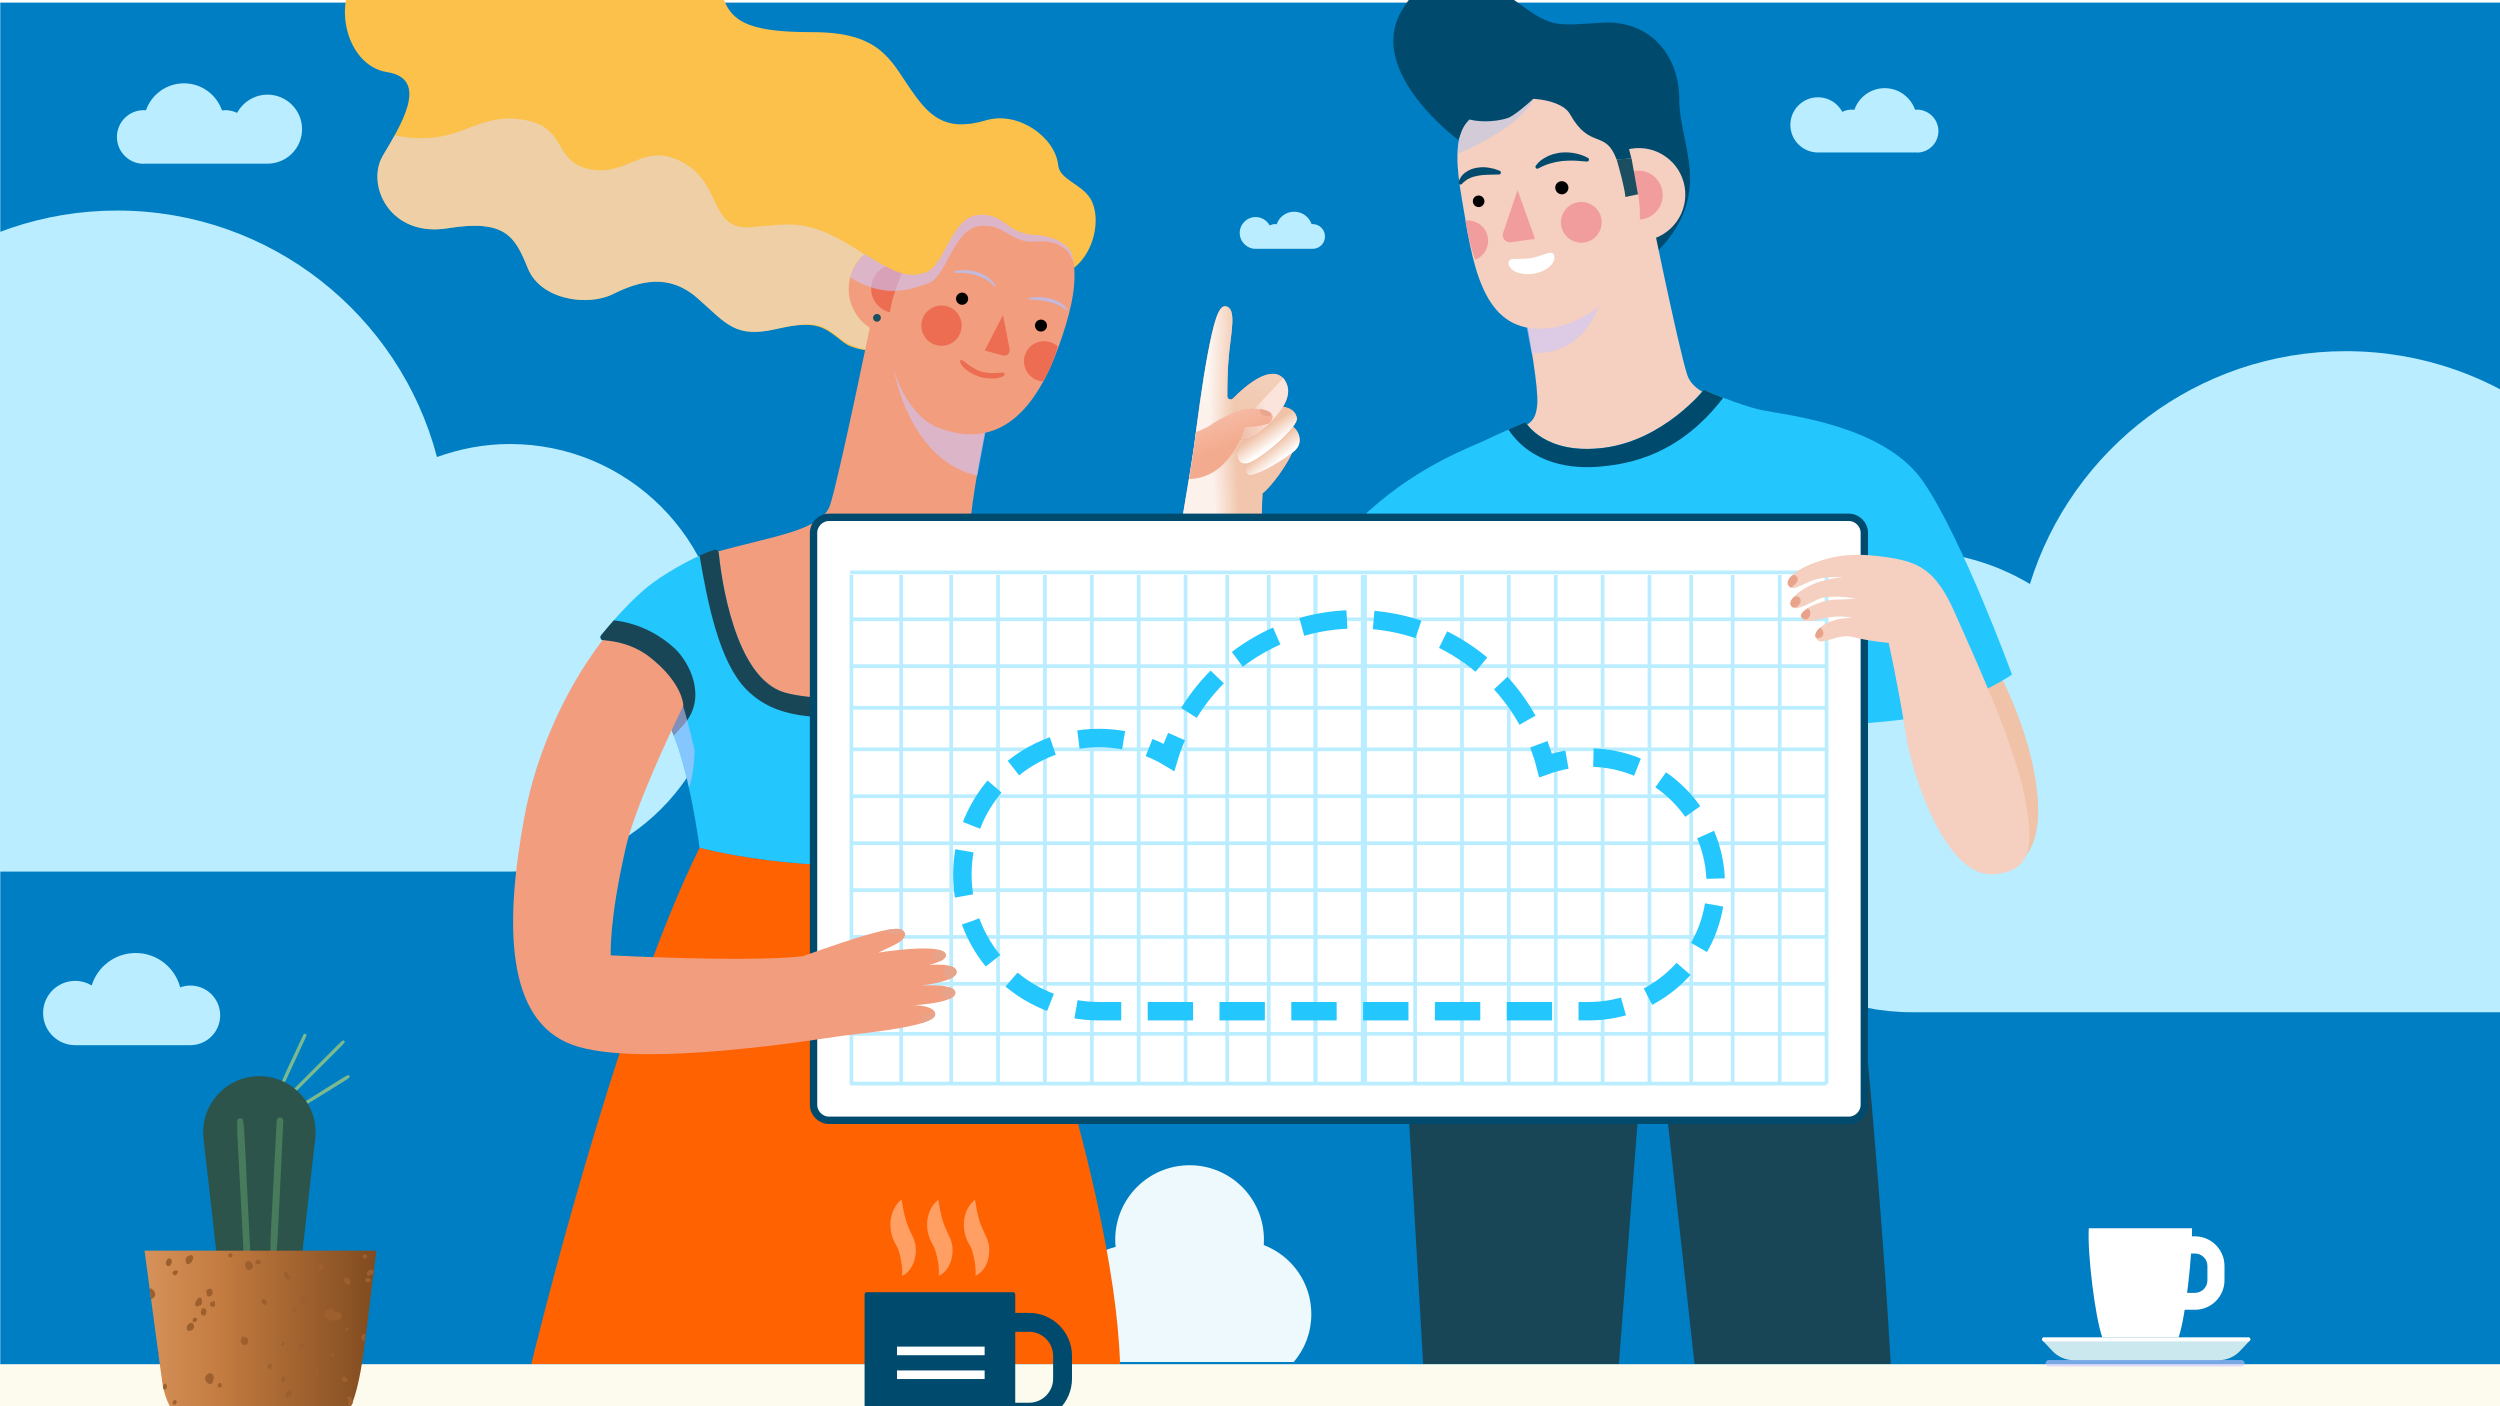 <?xml version="1.0" encoding="utf-8"?>
<!-- Generator: Adobe Illustrator 24.3.0, SVG Export Plug-In . SVG Version: 6.00 Build 0)  -->
<svg version="1.1" id="Layer_1" xmlns="http://www.w3.org/2000/svg" xmlns:xlink="http://www.w3.org/1999/xlink" x="0px" y="0px"
	 viewBox="0 0 1920 1080" style="enable-background:new 0 0 1920 1080;" xml:space="preserve">
<style type="text/css">
	.st0{fill:#007EC3;}
	.st1{fill:#B9EDFF;}
	.st2{fill:#EDF9FD;}
	.st3{fill:#184657;}
	.st4{fill:#F0C3A8;}
	.st5{fill:#004A6E;}
	.st6{fill:#F5CFBF;}
	.st7{opacity:0.58;fill:#CBC7FF;}
	.st8{fill:#23C6FD;}
	.st9{fill:#FCC14A;}
	.st10{opacity:0.51;fill:#E1DEFF;}
	.st11{fill:#F29D7E;}
	.st12{fill:#ED6D53;}
	.st13{fill:#1B4E61;}
	.st14{fill:#FF6200;}
	.st15{fill:#FAF8DC;}
	.st16{filter:url(#Adobe_OpacityMaskFilter);}
	.st17{fill:url(#SVGID_2_);}
	.st18{mask:url(#SVGID_1_);fill:url(#SVGID_3_);}
	.st19{filter:url(#Adobe_OpacityMaskFilter_1_);}
	.st20{filter:url(#Adobe_OpacityMaskFilter_2_);}
	.st21{mask:url(#SVGID_4_);fill:url(#SVGID_5_);}
	.st22{opacity:0.29;fill:url(#SVGID_6_);}
	.st23{fill:#E8A68E;}
	.st24{fill:url(#SVGID_7_);}
	.st25{fill:url(#SVGID_8_);}
	.st26{opacity:0.72;fill:url(#SVGID_9_);}
	.st27{filter:url(#Adobe_OpacityMaskFilter_3_);}
	.st28{filter:url(#Adobe_OpacityMaskFilter_4_);}
	.st29{mask:url(#SVGID_10_);fill:url(#SVGID_11_);}
	.st30{opacity:0.29;fill:url(#SVGID_12_);}
	.st31{fill:#C3B9DD;}
	.st32{fill:#4D8499;}
	.st33{fill:#FCFBED;}
	.st34{opacity:0.39;}
	.st35{fill:#FFFFFF;}
	.st36{fill:#CBE8EE;}
	.st37{fill:#F29D9D;}
	.st38{opacity:0.58;fill:#BBC8EB;}
	.st39{fill:#7ABA8E;}
	.st40{fill:#B3B3B3;}
	.st41{fill:#2C544A;}
	.st42{opacity:0.49;fill:#65A36C;}
	.st43{fill:url(#SVGID_13_);}
	.st44{fill:#9C5F2D;}
	.st45{fill:#FFFFFF;stroke:#004A6E;stroke-width:5.669;stroke-miterlimit:10;}
	.st46{fill:none;stroke:#B9EDFF;stroke-width:2.835;stroke-miterlimit:10;}
	.st47{fill:#E8A48B;}
	.st48{fill:none;stroke:#23C6FD;stroke-width:14.173;stroke-miterlimit:10;}
	.st49{fill:none;stroke:#23C6FD;stroke-width:14.173;stroke-miterlimit:10;stroke-dasharray:35.207,20.538;}
	.st50{fill:none;stroke:#23C6FD;stroke-width:14.173;stroke-miterlimit:10;stroke-dasharray:34.829,20.317;}
</style>
<rect id="Rectangle_1180_10_" x="0.2" y="2" class="st0" width="1920" height="1080"/>
<path class="st1" d="M2103.2,777.4c90.7,0,164.2-73.5,164.2-164.2S2193.9,449,2103.2,449c-19.7,0-38.5,3.7-56,10
	c-28.5-109-127.7-189.3-245.6-189.3c-114.1,0-210.6,75.2-242.6,178.8c-26.5-15.8-57.4-25.1-90.5-25.1c-97.8,0-177,79.2-177,177
	s79.2,177,177,177H2103.2z"/>
<path class="st1" d="M391.6,669.4c90.7,0,164.2-73.5,164.2-164.2S482.3,341,391.6,341c-19.7,0-38.5,3.7-56,10
	C307,242.1,207.9,161.7,90,161.7c-114.1,0-210.6,75.2-242.6,178.8c-26.5-15.8-57.4-25.1-90.5-25.1c-97.8,0-177,79.2-177,177
	s79.2,177,177,177H391.6z"/>
<g>
	<path class="st2" d="M815.8,1010.1c0,13.8,5.2,26.3,13.7,35.9h164.1c8.5-9.9,13.5-22.7,13.5-36.8c0-24.2-15.1-44.8-36.5-53
		c0.1-1.4,0.1-2.8,0.1-4.2c0-31.6-25.6-57.1-57.1-57.1c-31.6,0-57.1,25.6-57.1,57.1c0,1.9,0.1,3.7,0.3,5.6
		C833.2,963.5,815.8,984.7,815.8,1010.1z"/>
	<path class="st3" d="M1419.3,655.8c0,0,23.6,225.4,32.8,391.9h-150.7l-32.8-297.5l-2.6,3.9l-22.7,293.6H1093l-17-292.3
		L1419.3,655.8z"/>
	<g>
		<path class="st4" d="M1506.2,522.5l27.5-8.8c0,0,22.3,40,29.5,84.5c7.2,44.6-5.2,61.3-16.7,65.9
			C1535,668.6,1506.2,522.5,1506.2,522.5z"/>
		<path class="st5" d="M1164.3,85.9c-32.4,4-45.2,20.9-45.2,20.9s-68.1-50.6-43.8-96.4c24.3-45.8,66.1-26.3,91.7-7.4
			c25.6,18.9,28.8,16.4,63.8,14.4c35.1-2,58.9,23.6,58.9,59.3s28.3,73.3-20.2,119.8C1212.4,251.1,1164.3,85.9,1164.3,85.9z"/>
		<path class="st6" d="M1291.7,396.4c-6.5,10.1-14.2,20.4-24.5,27.4c-16.3,2.8-32.4,6.1-47.7,8.4c-15-2.8-28.2-9.6-41.6-18.8
			c-24.1-16.7-44-38.6-63.3-61.1c51.3-27.4,64-19.2,66-41.5c2.1-24.6-25.4-148.7-25.4-148.7l108.9-16.8c0,0,25,122.8,31.8,142.9
			c4.1,12.1,20.4,18.3,43.2,24C1326.3,341.6,1309.2,369.3,1291.7,396.4z"/>
		<path class="st7" d="M1188.8,270.3c-4.4,0.8-8.5,1.1-12.5,1.2c-7.9-42.5-16.2-82.2-16.2-82.2l73.6-11.7
			C1238.6,224.3,1223.5,264.6,1188.8,270.3z"/>
		<path class="st8" d="M1017.7,567.4c0,0-6.2-139,33.7-175.1c40-36,80.3-49.7,89.5-54.3c9.2-4.6,30.8-13.8,30.8-13.8
			s14.4,25.6,60.3,19.7c45.9-5.9,76.7-44.6,76.7-44.6s26.2,11.8,44.6,15.7c18.3,3.9,93.7,11.1,123.8,55
			c30.1,43.9,68.1,148.1,68.1,148.1s-22.9,15.7-64.9,30.8C1438.4,564.1,1017.7,567.4,1017.7,567.4z"/>
		<path class="st5" d="M1229.3,358.3c23.1-2.1,60.9-9.3,94.1-52.8c-8.5-3.3-14.8-6.2-14.8-6.2s-30.8,38.7-76.7,44.6
			c-45.9,5.9-60.3-19.7-60.3-19.7s-6.1,2.6-13.2,5.7C1176.4,356.5,1206.8,360.4,1229.3,358.3z"/>
	</g>
	<g>
		<path class="st9" d="M821.9,207.7c18.3-11.1,24.7-40.6,15.3-55.5c-7-11.1-23.3-14.2-24.5-25.3c-2.2-21.4-30.6-41.9-55.5-34.5
			c-32.1,9.6-44.4-4.3-58.3-24.5c-15-21.7-22.9-43.2-74.7-43.2c-51.8,0-65.5-8.5-70.8-34.1c-5.2-25.6-47.8-53.1-95.7-30.8
			C409.9-18,392.2,3,365.4-12.7c-26.9-15.7-53.1-37.4-83.2-15.1c-30.1,22.3-18.3,78,15.1,83.2c33.4,5.2,9.8,41.9-3.3,64.2
			c-13.1,22.3,5.2,62.9,49.8,55.7c44.6-7.2,51.8,6.6,61.6,30.8c9.8,24.2,45.9,29.5,65.5,19.7c19.7-9.8,42.6-16.4,64.9,3.3
			c22.3,19.7,28.8,30.8,60.3,23.6c31.5-7.2,36.5-1.7,51.5,10c15.1,11.8,50.7,5,50.7,5L821.9,207.7z"/>
		<path class="st10" d="M745.8,239.1l6.6-25.3l-88.2-18.3c-43.7-28.8-55-23.6-87.4-21c-32.3,2.6-21.8-33.2-52.4-49.8
			c-30.6-16.6-41.9,11.4-71.6,5.2c-29.7-6.1-15.7-34.1-54.2-38.4c-36.3-4.1-45.4,22.1-95.5,12.5c-3.1,5.6-6.3,10.9-9.1,15.6
			c-13.1,22.3,5.2,62.9,49.8,55.7c44.6-7.2,51.8,6.6,61.6,30.8c9.8,24.2,45.9,29.5,65.5,19.7c19.7-9.8,42.6-16.4,64.9,3.3
			c22.3,19.7,28.8,30.8,60.3,23.6c31.5-7.2,35.6-3.5,50.7,8.3c15.1,11.8,48.9,9.6,48.9,9.6L745.8,239.1z"/>
		<path class="st11" d="M745.1,409.6c-1.7-24.3,26.8-152.4,26.8-152.4l-101.7-16c0,0-26.1,126.9-32.7,146.7
			c-6.6,19.8-44.2,23.7-89.1,36.5c-6.2,1.8-12.5,4.5-19,8.2c3.7,16.1,10.6,31.5,17.8,46.2c7.9,16.1,16.5,31.8,24.2,48
			c40.3,28.1,81.9,19.9,125,26.3c14.5,2.2,54.7-18.7,67.3-15.7c21.7-27.6,30.1-54,48.2-84.1C759.5,422.8,746.7,432.4,745.1,409.6z"
			/>
		<path class="st7" d="M686.5,283.3c3,18.8,19,72.1,64.1,82c4.1-22.5,8.7-46.5,12.7-66.1L686.5,283.3z"/>
		
			<ellipse transform="matrix(0.96 -0.279 0.279 0.96 -34.635 200.745)" class="st11" cx="687.3" cy="221.9" rx="35.3" ry="35.3"/>
		
			<ellipse transform="matrix(0.972 -0.237 0.237 0.972 -32.997 168.921)" class="st12" cx="687.3" cy="221.9" rx="18.6" ry="18.6"/>
		<path class="st11" d="M812.8,266.8c-17,46.8-44.5,79.5-91.8,61.9c-27.1-10-49.8-60.5-32.8-107.3s37.2-78,94-61.8
			C837.2,175.3,829.8,220,812.8,266.8z"/>
		<path d="M743.3,231c-0.9,2.4-3.6,3.7-6,2.8c-2.4-0.9-3.7-3.6-2.8-6c0.9-2.4,3.6-3.7,6-2.8C742.9,225.9,744.1,228.6,743.3,231z"/>
		<path d="M803.8,251.6c-0.9,2.4-3.5,3.6-5.9,2.8c-2.4-0.9-3.6-3.5-2.8-5.9c0.9-2.4,3.5-3.6,5.9-2.8
			C803.5,246.6,804.7,249.2,803.8,251.6z"/>
		<path class="st12" d="M812.5,266.2c-1.7-1.7-3.9-2.9-6.4-3.6c-8.2-2.3-16.8,2.4-19.1,10.6c-2.3,8.2,2.4,16.8,10.6,19.1
			c1.2,0.4,2.5,0.5,3.7,0.6c4.5-8,8.3-16.8,11-26.4C812.5,266.4,812.5,266.3,812.5,266.2z"/>
		
			<ellipse transform="matrix(0.887 -0.461 0.461 0.887 -34.006 361.479)" class="st12" cx="723.4" cy="250.4" rx="15.5" ry="15.5"/>
		<path class="st12" d="M770.3,242l5.1,26.1c0.6,3.1-2.3,5.7-5.3,4.9l-13.9-3.8L770.3,242z"/>
		<path class="st13" d="M676.3,245.1c-0.6,1.6-2.3,2.4-3.8,1.8c-1.6-0.6-2.4-2.3-1.8-3.8c0.6-1.6,2.3-2.4,3.8-1.8
			C676.1,241.8,676.9,243.5,676.3,245.1z"/>
		<path class="st7" d="M652.9,213c26.2,16.4,45.6,9.8,60,4.6c14.4-5.2,19-41.3,39.3-43.9c20.3-2.6,22.4,13.5,44,11.8
			c25.2-2,28.1,16.4,28.1,16.4s1.4-21.3-32-40.3c-33.4-19-72.2-25.9-97.1-7.5c-8.2,6-7.3,23.2-16.3,28.8
			C656.6,197,652.9,213,652.9,213z"/>
		<path class="st9" d="M660.1,192.7c26.2,16.4,36.7,21.6,51.1,16.4c14.4-5.2,19-41.3,39.3-43.9c20.3-2.6,21.6,13.8,43.2,15.1
			c23.2,1.3,28.8,13.1,28.8,13.1s14.4-26.2-19-45.2c-33.4-19-85.2-21-110.1-2.6S660.1,192.7,660.1,192.7z"/>
		<path class="st14" d="M860.2,1047.7H408c0,0,63.8-264.7,129.3-396.7C601.6,667,697,671.1,761,653.6
			C761,653.6,855.8,901.8,860.2,1047.7z"/>
		<path class="st8" d="M802.9,596.9c-2.8,23.7-41.9,56.8-41.9,56.8c-64,17.5-159.5,13.3-223.7-2.6c0,0-7.4-57.7-21.4-90
			c0,0-3.1-28-25.8-51.6c-12.9-13.4-21.6-17-26.7-17.6c-2-0.2-3-2.6-1.7-4.1c7.9-9.6,24-28.5,38.9-39.6c15-11.2,36.5-22.3,47.8-25.8
			c1.7-0.5,3.4,0.6,3.6,2.4c1.7,17.1,11.7,96.2,50.8,107.3c43.9,12.5,167.8-3.9,167.8-3.9S807.3,560.2,802.9,596.9z"/>
		<path class="st3" d="M463.4,491.9c5.1,0.6,13.8,4.2,26.8,17.6c22.7,23.6,25.8,51.5,25.8,51.5c0.5,1.2,1.1,2.5,1.6,3.8
			c2.6-2.7,5.2-5.7,8-8.9c18-21,3.2-47.9-7.2-57.7c-9.3-8.7-25.2-19.3-47-21.8c-3.8,4.3-7.1,8.3-9.6,11.3
			C460.4,489.3,461.4,491.6,463.4,491.9z"/>
		<path class="st7" d="M533.5,576.5c-4.3-19.4-8.9-34.5-8.9-34.5l-14.2-1.1c4.7,11.6,5.6,20.2,5.6,20.2c5.4,12.5,9.8,28.7,13.2,43.9
			C532.2,595.9,533.2,585.8,533.5,576.5z"/>
		<path class="st15" d="M748.6,421.5c-13.9,10-32.5,15.5-54,15.5c-24.1,0-52.8-11.5-67.6-36.8c-0.7,0.5-1.4,0.9-2.2,1.4
			c13.7,23.2,40.4,38.1,69.8,38.1c22.2,0,41.4-5.6,55.8-16.1C749.8,422.8,749.2,422.2,748.6,421.5z"/>
		<path class="st3" d="M573.4,529.7c22.6,22.6,53.1,22.9,99.9,20c38.1-2.4,89.4-8.9,107.2-11.3c-5.6-6.5-9.9-10.4-9.9-10.4
			s-123.8,16.4-167.8,3.9c-39.1-11.1-49.1-90.2-50.8-107.3c-0.2-1.8-1.9-2.9-3.6-2.4c-3.1,1-6.9,2.5-11.2,4.4
			C543.4,462.6,552.3,508.6,573.4,529.7z"/>
		<g>
			<path class="st11" d="M894.2,477.2c0,0,18.3-101.8,22.7-134.1c2.4-17.5,6.1-48.2,10.8-72.4c3.9-20.5,7.7-36.1,13.3-35.5
				c9.2,1.1,4.3,20.3,2.6,38.7c-1,10.9-1.1,23.2-1.1,30.4c0,2.2,2.7,3.4,4.3,1.8c8.3-8.4,26.8-25,37.4-16.7
				c14,10.9-12.5,46.1-12.5,46.1l21.3,9.8c-2.5,10-18.6,30.5-23.5,33.5l-4.2,109.8L894.2,477.2z"/>
			<defs>
				<filter id="Adobe_OpacityMaskFilter" filterUnits="userSpaceOnUse" x="894.7" y="235.1" width="98.4" height="254.3">
					<feColorMatrix  type="matrix" values="1 0 0 0 0  0 1 0 0 0  0 0 1 0 0  0 0 0 1 0"/>
				</filter>
			</defs>
			<mask maskUnits="userSpaceOnUse" x="894.7" y="235.1" width="98.4" height="254.3" id="SVGID_1_">
				<g class="st16">
					<linearGradient id="SVGID_2_" gradientUnits="userSpaceOnUse" x1="951.911" y1="346.101" x2="951.911" y2="415.583">
						<stop  offset="0" style="stop-color:#FFFFFF"/>
						<stop  offset="1" style="stop-color:#000000"/>
					</linearGradient>
					<rect x="903" y="233" class="st17" width="97.9" height="183.5"/>
				</g>
			</mask>
			<linearGradient id="SVGID_3_" gradientUnits="userSpaceOnUse" x1="950.153" y1="362.394" x2="931.478" y2="363.377">
				<stop  offset="0" style="stop-color:#F0C3A8"/>
				<stop  offset="1" style="stop-color:#FFFFFF"/>
			</linearGradient>
			<path class="st18" d="M965,489.4l4.6-110.6c6.1-3.9,21.1-24.7,23.5-33.5l-21.3-9.8c0,0,26.4-35.2,12.5-46.1
				c-10.6-8.3-29.1,8.2-37.4,16.7c-1.6,1.6-4.3,0.5-4.3-1.8c0-7.2,0.1-19.5,1.1-30.4c1.6-18.3,6.5-37.6-2.6-38.7
				c-5.6-0.7-9.3,15-13.3,35.5c-4.6,24.2-8.5,54.9-10.8,72.4c-1.7,12.8-18.7,112.4-22.3,133.7C909.5,477.5,959.6,489.2,965,489.4z"
				/>
			<defs>
				<filter id="Adobe_OpacityMaskFilter_1_" filterUnits="userSpaceOnUse" x="894.7" y="235.1" width="98.4" height="254.3">
					<feFlood  style="flood-color:white;flood-opacity:1" result="back"/>
					<feBlend  in="SourceGraphic" in2="back" mode="normal"/>
				</filter>
			</defs>
			<mask maskUnits="userSpaceOnUse" x="894.7" y="235.1" width="98.4" height="254.3" id="SVGID_4_">
				<g class="st19">
					<defs>
						<filter id="Adobe_OpacityMaskFilter_2_" filterUnits="userSpaceOnUse" x="894.7" y="235.1" width="98.4" height="254.3">
							<feFlood  style="flood-color:white;flood-opacity:1" result="back"/>
							<feBlend  in="SourceGraphic" in2="back" mode="normal"/>
						</filter>
					</defs>
					<mask maskUnits="userSpaceOnUse" x="894.7" y="235.1" width="98.4" height="254.3" id="SVGID_4_">
						<g class="st20">
						</g>
					</mask>
					<linearGradient id="SVGID_5_" gradientUnits="userSpaceOnUse" x1="977.555" y1="264.35" x2="959.862" y2="328.786">
						<stop  offset="0" style="stop-color:#FFFFFF"/>
						<stop  offset="1" style="stop-color:#000000"/>
					</linearGradient>
					<path class="st21" d="M965,489.4l4.6-110.6c6.1-3.9,21.1-24.7,23.5-33.5l-21.3-9.8c0,0,26.4-35.2,12.5-46.1
						c-10.6-8.3-29.1,8.2-37.4,16.7c-1.6,1.6-4.3,0.5-4.3-1.8c0-7.2,0.1-19.5,1.1-30.4c1.6-18.3,6.5-37.6-2.6-38.7
						c-5.6-0.7-9.3,15-13.3,35.5c-4.6,24.2-8.5,54.9-10.8,72.4c-1.7,12.8-18.7,112.4-22.3,133.7C909.5,477.5,959.6,489.2,965,489.4z
						"/>
				</g>
			</mask>
			<linearGradient id="SVGID_6_" gradientUnits="userSpaceOnUse" x1="977.555" y1="264.35" x2="959.862" y2="328.786">
				<stop  offset="0" style="stop-color:#FFFFFF"/>
				<stop  offset="1" style="stop-color:#F5D0BA"/>
			</linearGradient>
			<path class="st22" d="M965,489.4l4.6-110.6c6.1-3.9,21.1-24.7,23.5-33.5l-21.3-9.8c0,0,26.4-35.2,12.5-46.1
				c-10.6-8.3-29.1,8.2-37.4,16.7c-1.6,1.6-4.3,0.5-4.3-1.8c0-7.2,0.1-19.5,1.1-30.4c1.6-18.3,6.5-37.6-2.6-38.7
				c-5.6-0.7-9.3,15-13.3,35.5c-4.6,24.2-8.5,54.9-10.8,72.4c-1.7,12.8-18.7,112.4-22.3,133.7C909.5,477.5,959.6,489.2,965,489.4z"
				/>
			<path class="st11" d="M991.2,326.4c6.6,3.7,9.8,13.1,3.7,19.2c-6.1,6.1-32.1,21.8-36.3,19c-4.2-2.8-4.4-12.2,1.5-15.5
				C966.1,345.9,991.2,326.4,991.2,326.4z"/>
			<path class="st23" d="M965.6,359c-1.7-1.5-7.3,1.6-9.1,2.8c0.5,1.2,1.3,2.2,2.2,2.9c1.3,0.9,4.8-0.1,9.1-2
				C967.5,361.8,966.9,360.2,965.6,359z"/>
			<linearGradient id="SVGID_7_" gradientUnits="userSpaceOnUse" x1="974.337" y1="344.119" x2="982.364" y2="354.439">
				<stop  offset="0" style="stop-color:#F0C3A8"/>
				<stop  offset="1" style="stop-color:#FFFFFF"/>
			</linearGradient>
			<path class="st24" d="M991.2,326.4c6.6,3.7,9.8,13.1,3.7,19.2c-6.1,6.1-32.1,21.8-36.3,19c-4.2-2.8-4.4-12.2,1.5-15.5
				C966.1,345.9,991.2,326.4,991.2,326.4z"/>
			<path class="st11" d="M982.7,311.8c5.9,1.1,11.8,2.2,13.3,9.2c1.5,7-29.1,33-38.2,34.9c-9.2,2-11.1-12.5-1.1-19
				C966.8,330.4,982.7,311.8,982.7,311.8z"/>
			<path class="st23" d="M960.1,347.7c-1.7-1.8-8.4,2.5-9.8,3.4c0.9,3.4,3.5,5.6,7.5,4.8c1.4-0.3,3.2-1.1,5.3-2.3
				C962.9,351.5,961.8,349.6,960.1,347.7z"/>
			<linearGradient id="SVGID_8_" gradientUnits="userSpaceOnUse" x1="969.64" y1="330.747" x2="977.504" y2="341.887">
				<stop  offset="0" style="stop-color:#F0C3A8"/>
				<stop  offset="1" style="stop-color:#FFFFFF"/>
			</linearGradient>
			<path class="st25" d="M982.7,311.8c5.9,1.1,11.8,2.2,13.3,9.2c1.5,7-29.1,33-38.2,34.9c-9.2,2-11.1-12.5-1.1-19
				C966.8,330.4,982.7,311.8,982.7,311.8z"/>
			<path class="st11" d="M985.3,290.3c9.4,10.5,1.1,24.3-12.9,37.2c-14,12.9-19,11.1-23.4,8.7c-4.4-2.4,4.8-12.8,14.2-22.4
				C972.7,304.2,985.3,290.3,985.3,290.3z"/>
			<path class="st23" d="M964.9,333.8c-0.8-1.7-3.1-5.5-5.9-4.9c-3.1,0.7-8,6.8-8.9,8C953.4,338.4,957.3,339.1,964.9,333.8z"/>
			<linearGradient id="SVGID_9_" gradientUnits="userSpaceOnUse" x1="946.343" y1="323.796" x2="972.718" y2="313.475">
				<stop  offset="0" style="stop-color:#F0C3A8"/>
				<stop  offset="1" style="stop-color:#FFFFFF"/>
			</linearGradient>
			<path class="st26" d="M985.3,290.3c9.4,10.5,1.1,24.3-12.9,37.2c-14,12.9-19,11.1-23.4,8.7c-4.4-2.4,4.8-12.8,14.2-22.4
				C972.7,304.2,985.3,290.3,985.3,290.3z"/>
			<path class="st11" d="M975.3,324.4c4.3-4.7,2.6-10.1-12.7-10.5c-15.4-0.4-34.8,13.9-34.8,13.9c-3,1.5-6.2,2.9-9.2,4.1
				c-0.4,2.7-0.7,5.3-1,7.6c-0.9,7-2.5,16.9-4.3,28.3c0.2,0,0.5,0,0.7,0C945.7,366.7,956,328,956,328S972.5,327.5,975.3,324.4z"/>
			<defs>
				<filter id="Adobe_OpacityMaskFilter_3_" filterUnits="userSpaceOnUse" x="913.2" y="313.9" width="64.2" height="53.9">
					<feFlood  style="flood-color:white;flood-opacity:1" result="back"/>
					<feBlend  in="SourceGraphic" in2="back" mode="normal"/>
				</filter>
			</defs>
			<mask maskUnits="userSpaceOnUse" x="913.2" y="313.9" width="64.2" height="53.9" id="SVGID_10_">
				<g class="st27">
					<defs>
						<filter id="Adobe_OpacityMaskFilter_4_" filterUnits="userSpaceOnUse" x="913.2" y="313.9" width="64.2" height="53.9">
							<feFlood  style="flood-color:white;flood-opacity:1" result="back"/>
							<feBlend  in="SourceGraphic" in2="back" mode="normal"/>
						</filter>
					</defs>
					<mask maskUnits="userSpaceOnUse" x="913.2" y="313.9" width="64.2" height="53.9" id="SVGID_10_">
						<g class="st28">
						</g>
					</mask>
					<linearGradient id="SVGID_11_" gradientUnits="userSpaceOnUse" x1="937.178" y1="321.889" x2="944.419" y2="341.364">
						<stop  offset="0" style="stop-color:#FFFFFF"/>
						<stop  offset="1" style="stop-color:#000000"/>
					</linearGradient>
					<path class="st29" d="M975.3,324.4c4.3-4.7,2.6-10.1-12.7-10.5c-15.4-0.4-34.8,13.9-34.8,13.9c-3,1.5-6.2,2.9-9.2,4.1
						c-0.4,2.7-0.7,5.3-1,7.6c-0.9,7-2.5,16.9-4.3,28.3c0.2,0,0.5,0,0.7,0C945.7,366.7,956,328,956,328S972.5,327.5,975.3,324.4z"/>
				</g>
			</mask>
			<linearGradient id="SVGID_12_" gradientUnits="userSpaceOnUse" x1="937.178" y1="321.889" x2="944.419" y2="341.364">
				<stop  offset="0" style="stop-color:#FFFFFF"/>
				<stop  offset="1" style="stop-color:#F5D0BA"/>
			</linearGradient>
			<path class="st30" d="M975.3,324.4c4.3-4.7,2.6-10.1-12.7-10.5c-15.4-0.4-34.8,13.9-34.8,13.9c-3,1.5-6.2,2.9-9.2,4.1
				c-0.4,2.7-0.7,5.3-1,7.6c-0.9,7-2.5,16.9-4.3,28.3c0.2,0,0.5,0,0.7,0C945.7,366.7,956,328,956,328S972.5,327.5,975.3,324.4z"/>
			<path class="st23" d="M976.1,317.3c-1.4-1.4-4.1-2.5-8.3-3c-0.2,1.2-0.3,4.2,2.8,4.8c3.9,0.8,5.2,0.3,5.2,0.3L976.1,317.3z"/>
		</g>
		<path class="st31" d="M733.1,208.2c1.4-0.3,2.9-0.5,4.3-0.6c1.5,0,2.9-0.2,4.4-0.1c2.9,0.1,5.9,0.6,8.7,1.4c2.8,0.9,5.6,2.2,8,3.9
			c2.4,1.7,4.6,3.8,6.2,6.4c0.2,0.3,0.1,0.7-0.2,0.8c-0.2,0.1-0.6,0.1-0.8-0.1l0-0.1c-1.8-2-4.1-3.7-6.4-5.1
			c-2.4-1.4-4.9-2.5-7.5-3.3c-1.3-0.4-2.6-0.8-4-1c-1.3-0.3-2.7-0.4-4.1-0.6c-1.4-0.2-2.8-0.2-4.2-0.3c-1.4,0-2.8,0-4.2,0l-0.1,0
			c-0.3,0-0.6-0.3-0.6-0.6C732.6,208.5,732.9,208.3,733.1,208.2z"/>
		<path class="st31" d="M790.3,228.9c1.3-0.2,2.6-0.4,3.9-0.6c1.3-0.1,2.6-0.2,4-0.1c2.7,0.1,5.3,0.3,7.9,1c2.6,0.7,5.2,1.6,7.5,2.9
			c2.3,1.3,4.5,3,6.1,5.3c0.2,0.3,0.1,0.6-0.1,0.8c-0.2,0.2-0.5,0.1-0.7,0l-0.1-0.1c-1.8-1.6-4-2.9-6.3-4c-2.3-1-4.6-1.8-7.1-2.4
			l-1.8-0.4c-0.6-0.1-1.2-0.2-1.9-0.3c-1.2-0.3-2.5-0.3-3.8-0.5c-1.3-0.1-2.5-0.2-3.8-0.3c-1.3-0.1-2.6,0-3.8-0.1l0,0
			c-0.3,0-0.6-0.3-0.6-0.6C789.8,229.2,790,229,790.3,228.9z"/>
		<path class="st12" d="M771.6,287.7c-0.6,2.3-9.8,4.6-19.2,1.7c-9.4-2.9-15.6-9.4-15-12.2c0.8-3.3,6.8,5.3,16.3,8.2
			C763.1,288.3,772.5,284.3,771.6,287.7z"/>
	</g>
	<polygon class="st32" points="1119.3,787.9 1118.7,781.7 982,781.7 981.4,787.9 	"/>
	<path class="st33" d="M1864.1,1383.3H102.8c-67.6,0-122.5-54.8-122.5-122.5v-213.1h2006.3v213.1
		C1986.6,1328.5,1931.8,1383.3,1864.1,1383.3z"/>
	<g>
		<path class="st5" d="M765.1,1134h-86.5c-8.1,0-14.6-6.5-14.6-14.6V994.1c0-0.9,0.8-1.7,1.7-1.7H778c0.9,0,1.7,0.8,1.7,1.7v125.2
			C779.7,1127.4,773.2,1134,765.1,1134z"/>
		<path class="st5" d="M790.3,1091.8h-11.8c-18.2,0-33-14.8-33-33v-17.5c0-18.2,14.8-33,33-33h11.8c18.2,0,33,14.8,33,33v17.5
			C823.3,1077,808.5,1091.8,790.3,1091.8z M778.5,1022.8c-10.2,0-18.5,8.3-18.5,18.5v17.5c0,10.2,8.3,18.5,18.5,18.5h11.8
			c10.2,0,18.5-8.3,18.5-18.5v-17.5c0-10.2-8.3-18.5-18.5-18.5H778.5z"/>
		<g class="st34">
			<path class="st35" d="M692.4,921.2c0.6,2.9,0.9,5.5,1.4,8c0.5,2.4,1,4.7,1.6,6.8c1.2,4.2,2.8,7.9,4.6,11.7
				c0.2,0.5,0.5,0.9,0.7,1.4l0.5,1.1c0.2,0.4,0.4,0.8,0.6,1.3c0.6,1.7,1.1,3.3,1.3,4.9c0.5,3.2,0.3,6.3-0.3,9.3
				c-0.6,3-1.7,5.8-3.4,8.3c-1.7,2.5-3.8,4.8-6.6,5.9c0.2-3,0.1-5.4-0.2-7.8c-0.3-2.4-0.7-4.6-1.1-6.7c-0.5-2.1-1-4.1-1.7-5.9
				c-0.3-0.9-0.7-1.7-1-2.3l-0.6-1c-0.4-0.7-0.7-1.3-1.1-2c-2.7-5.4-3.9-11.7-3-17.6C685,930.4,687.8,924.9,692.4,921.2z"/>
			<path class="st35" d="M749.2,979.8c0.2-3,0.1-5.4-0.2-7.8c-0.3-2.4-0.6-4.6-1.1-6.7c-0.5-2.1-1.1-4.1-1.7-5.9
				c-0.3-0.9-0.7-1.7-1-2.3l-0.6-1c-0.4-0.7-0.7-1.3-1.1-2c-2.7-5.3-3.9-11.7-3-17.6c0.9-6,3.6-11.5,8.3-15.1c0.6,2.9,0.9,5.5,1.4,8
				c0.5,2.4,1,4.6,1.6,6.7c1.2,4.2,2.8,7.9,4.6,11.7c0.2,0.5,0.5,0.9,0.7,1.4l0.5,1.1c0.2,0.4,0.4,0.8,0.6,1.3
				c0.6,1.7,1.1,3.3,1.3,4.9c0.5,3.2,0.3,6.3-0.3,9.3c-0.6,3-1.7,5.8-3.4,8.3C754.2,976.3,752,978.6,749.2,979.8z"/>
			<path class="st35" d="M721,979.8c0.2-3,0.1-5.4-0.2-7.8c-0.3-2.4-0.6-4.6-1.1-6.7c-0.5-2.1-1.1-4.1-1.7-5.9
				c-0.3-0.9-0.7-1.7-1-2.3l-0.6-1c-0.4-0.7-0.7-1.3-1.1-2c-2.7-5.3-3.9-11.7-3-17.6c0.9-6,3.6-11.5,8.3-15.1c0.6,2.9,0.9,5.5,1.4,8
				c0.5,2.4,1,4.6,1.6,6.7c1.2,4.2,2.8,7.9,4.6,11.7c0.2,0.5,0.5,0.9,0.7,1.4l0.5,1.1c0.2,0.4,0.4,0.8,0.6,1.3
				c0.6,1.7,1.1,3.3,1.3,4.9c0.5,3.2,0.3,6.3-0.3,9.3c-0.6,3-1.7,5.8-3.4,8.3C726,976.3,723.8,978.6,721,979.8z"/>
		</g>
		<rect x="688.9" y="1034.2" class="st35" width="67.3" height="6.6"/>
		<rect x="688.9" y="1052.5" class="st35" width="67.3" height="6.6"/>
	</g>
	<g>
		<g>
			<path class="st35" d="M1685.7,1005.9h-7.4c-12.5,0-22.7-10.2-22.7-22.7v-11c0-12.5,10.2-22.7,22.7-22.7h7.4
				c12.5,0,22.7,10.2,22.7,22.7v11C1708.4,995.8,1698.2,1005.9,1685.7,1005.9z M1678.3,962.7c-5.3,0-9.6,4.3-9.6,9.6v11
				c0,5.3,4.3,9.6,9.6,9.6h7.4c5.3,0,9.6-4.3,9.6-9.6v-11c0-5.3-4.3-9.6-9.6-9.6H1678.3z"/>
			<path class="st35" d="M1673.1,1027.2h-58.5c-5.6-15.6-11.6-64.9-10.4-83.9h79.3C1683.8,961.1,1678.9,1010.9,1673.1,1027.2z"/>
		</g>
		<g>
			<path class="st36" d="M1704.2,1044.6h-111.8c-6,0-11.8-2.5-16-6.9l-7.8-8.3c-0.8-0.8-0.2-2.2,1-2.2H1727c1.1,0,1.7,1.4,1,2.2
				l-7.8,8.3C1716,1042.1,1710.2,1044.6,1704.2,1044.6z"/>
			<path class="st35" d="M1569.4,1030.2c0.1,0,0.1,0,0.2,0H1727c0.1,0,0.1,0,0.2,0l0.7-0.8c0.8-0.8,0.2-2.2-1-2.2h-157.4
				c-1.1,0-1.7,1.4-1,2.2L1569.4,1030.2z"/>
		</g>
		<path class="st7" d="M1721.3,1049.5h-147.8c-1.4,0-2.5-1.1-2.5-2.5l0,0c0-1.4,1.1-2.5,2.5-2.5h147.8c1.4,0,2.5,1.1,2.5,2.5l0,0
			C1723.8,1048.4,1722.7,1049.5,1721.3,1049.5z"/>
	</g>
	<path class="st7" d="M782.4,1140H663.1c-0.9,0-1.6-0.7-1.6-1.6v-2.9c0-0.9,0.7-1.6,1.6-1.6h119.3c0.9,0,1.6,0.7,1.6,1.6v2.9
		C784,1139.3,783.3,1140,782.4,1140z"/>
	<path class="st1" d="M1472.2,117.2c9.1,0,16.5-7.4,16.5-16.5c0-9.1-7.4-16.5-16.5-16.5c-0.5,0-0.9,0-1.4,0.1
		c-3.4-9.6-12.5-16.6-23.3-16.6c-10.8,0-20,6.9-23.3,16.6c-0.7-0.1-1.3-0.1-2-0.1c-2.6,0-5.1,0.6-7.3,1.7
		c-3.6-6.7-10.6-11.2-18.7-11.2c-11.7,0-21.2,9.5-21.2,21.2c0,11.7,9.5,21.2,21.2,21.2H1472.2z"/>
	<path class="st1" d="M1008.1,191.1c5.2,0,9.5-4.2,9.5-9.5c0-5.2-4.2-9.5-9.5-9.5c-0.3,0-0.5,0-0.8,0c-1.9-5.6-7.2-9.5-13.4-9.5
		c-6.2,0-11.5,4-13.4,9.6c-0.4,0-0.8-0.1-1.2-0.1c-1.5,0-2.9,0.4-4.2,1c-2.1-3.8-6.1-6.4-10.8-6.4c-6.7,0-12.2,5.5-12.2,12.2
		c0,6.7,5.5,12.2,12.2,12.2H1008.1z"/>
	<path class="st1" d="M110.4,125.8c-11.4,0-20.6-9.2-20.6-20.6c0-11.4,9.2-20.6,20.6-20.6c0.6,0,1.2,0,1.7,0.1
		c4.2-12.1,15.7-20.7,29.2-20.7c13.5,0,25,8.7,29.2,20.8c0.8-0.1,1.7-0.2,2.5-0.2c3.3,0,6.3,0.8,9.1,2.1c4.5-8.3,13.3-14,23.4-14
		c14.6,0,26.5,11.9,26.5,26.5c0,14.6-11.9,26.5-26.5,26.5H110.4z"/>
	<g>
		
			<ellipse transform="matrix(0.583 -0.813 0.813 0.583 403.289 1085.019)" class="st6" cx="1258.2" cy="149.8" rx="35.7" ry="35.7"/>
		<path class="st37" d="M1239.6,152.9c1.7,10.3,11.4,17.2,21.6,15.5c10.3-1.7,17.2-11.4,15.5-21.6c-1.7-10.3-11.4-17.2-21.6-15.5
			C1244.9,132.9,1237.9,142.6,1239.6,152.9z"/>
		<path class="st6" d="M1125.8,171c8.2,49.7,21.1,88.7,68.7,80.3c41.9-8.5,71.8-52.4,63.6-102.1c-8.2-49.7-34.2-88.4-87.8-79
			C1105.9,81.5,1117.6,121.3,1125.8,171z"/>
		<path d="M1194.5,145c0.5,2.7,3,4.6,5.8,4.2c2.7-0.5,4.6-3,4.2-5.8c-0.5-2.7-3-4.6-5.8-4.2C1195.9,139.6,1194,142.2,1194.5,145z"/>
		<path d="M1131.2,155.3c0.4,2.4,2.7,4.1,5.1,3.7c2.4-0.4,4.1-2.7,3.7-5.1c-0.4-2.4-2.7-4.1-5.1-3.7
			C1132.4,150.6,1130.8,152.8,1131.2,155.3z"/>
		<path class="st37" d="M1142.7,182.4c1.2,7.4-3,14.5-9.8,17.1c-3.1-8.8-5.5-18.4-7.2-28.5c-0.1-0.5-0.2-1.1-0.3-1.6
			C1133.8,168.5,1141.4,174.2,1142.7,182.4z"/>
		<path class="st37" d="M1199,173.3c1.4,8.5,9.5,14.3,18,12.9c8.5-1.4,14.3-9.5,12.9-18c-1.4-8.5-9.5-14.3-18-12.9
			C1203.4,156.7,1197.6,164.8,1199,173.3z"/>
		<path class="st37" d="M1165.5,146l-11.1,32.8c-1.3,3.9,1.9,7.8,6,7.2l18.5-2.5L1165.5,146z"/>
		<path class="st13" d="M1253,121.6l5,27.6l-9.7,2.1c-0.5-6.9-5.1-23.4-6.7-28.8L1253,121.6z"/>
		<path class="st5" d="M1218.9,124.1c-1.7-0.1-3.4-0.3-5-0.4l-2.5-0.2c-0.8,0-1.6-0.2-2.4-0.1c-1.6,0-3.2-0.2-4.8,0
			c-1.6,0-3.2,0.2-4.7,0.3c-3.1,0.4-6.2,1-9.2,1.9c-3,0.9-6,2.2-8.7,3.7l-0.2,0.1c-0.7,0.4-1.6,0.2-2-0.6c-0.3-0.5-0.2-1.1,0.1-1.6
			c2.3-3.2,5.3-5.3,8.6-6.9c0.4-0.2,0.8-0.4,1.2-0.6l1.3-0.5l1.3-0.5l1.3-0.4c1.8-0.5,3.6-0.8,5.4-1.1c3.7-0.3,7.3-0.2,10.9,0.5
			c1.8,0.3,3.5,0.9,5.2,1.4c1.7,0.6,3.3,1.3,4.9,2.2c0.7,0.4,1,1.3,0.6,2c-0.3,0.5-0.8,0.8-1.4,0.8L1218.9,124.1z"/>
		<path class="st5" d="M1151.1,134c-1.4,0.1-2.8,0.1-4.1,0.1c-1.3,0-2.7,0.1-4,0.1l-3.9,0.2c-1.2,0.2-2.5,0.2-3.7,0.5
			c-2.4,0.4-4.7,1-6.8,2c-1,0.5-2.1,1-3,1.8c-1,0.6-1.9,1.6-2.6,2.3l-0.3,0.3c-0.6,0.6-1.5,0.6-2,0c-0.3-0.3-0.5-0.8-0.4-1.3
			c0.3-1.8,1.1-3.2,2-4.5c0.5-0.7,1-1.2,1.6-1.8c0.6-0.6,1.2-1.1,1.9-1.5c2.6-1.9,5.7-3,8.7-3.4c1.5-0.3,3-0.3,4.5-0.4
			c1.5,0.1,3,0.1,4.4,0.4c1.4,0.3,2.9,0.5,4.3,0.9c1.4,0.5,2.7,0.9,4.1,1.5c0.8,0.3,1.1,1.2,0.7,2c-0.2,0.5-0.7,0.8-1.2,0.9
			L1151.1,134z"/>
		<path class="st35" d="M1193.7,196.7c1,5.8-6.1,11.9-15.8,13.5c-9.7,1.6-18.4-1.8-19.3-7.6c-1-5.8,7.7-2.8,17.5-4.4
			C1185.7,196.5,1192.7,190.8,1193.7,196.7z"/>
		<path class="st38" d="M1177.7,76l-12.9-4.6c-45.8,14.2-45.2,36.5-45.2,46.7C1119.6,118.1,1167,98.8,1177.7,76z"/>
		<path class="st5" d="M1235,51.9l-96.4-3.4l-27,38.4l8.1,20.9c1.8-3.7,2.5-9.8,8.8-16c11.5,2.8,23.8,0.8,29.6-1.2
			c4.7-1.7,14.2-9.9,19.5-14.7c12.6,0.7,24.3,4.9,28.1,11.7c15.7,27.9,27.1,11.2,35.9,35l11.3-1L1235,51.9z"/>
	</g>
	<g>
		<path class="st39" d="M217.6,832.1c1.2,0-0.3,2.4,17.7-36.4c0.7-1.5-1.6-2.6-2.3-1.1C215.7,832,214.8,832.1,217.6,832.1z"/>
		<path class="st39" d="M228.1,837.5c39-39,37.5-36.8,36.3-38.1c-1.3-1.3,0.3-2.1-38.1,36.3C225.1,836.9,226.9,838.7,228.1,837.5z"
			/>
		<path class="st39" d="M236.1,847.8c33.4-20.7,33.2-19.9,32.2-21.5c-1-1.6,0.3-1.7-33.5,19.3C233.3,846.6,234.7,848.7,236.1,847.8z
			"/>
		<path class="st40" d="M307.7,1108.8c0-7.3-141.6-7.3-141.6,0C166.1,1116.1,307.7,1116.1,307.7,1108.8z"/>
		<path class="st41" d="M232.2,961.9l9.9-87.4c2.9-25.6-17.2-48-42.9-48c-25.8,0-45.8,22.4-42.9,48l9.9,87.4H232.2z"/>
		<path class="st42" d="M192.2,961.8c-5.5-107.7-4.1-103-7.8-102.9c-3.9,0.2-2.7-3.3,2.7,103.2C187.3,965.4,192.3,965.1,192.2,961.8
			z"/>
		<path class="st42" d="M210,963.8c3.5,0,2.2,4.9,7.6-102.9c0.2-3.4-4.9-3.6-5.1-0.3C207.1,968.2,206.2,963.8,210,963.8z"/>
		<linearGradient id="SVGID_13_" gradientUnits="userSpaceOnUse" x1="110.983" y1="1036.549" x2="289.065" y2="1036.549">
			<stop  offset="3.766030e-03" style="stop-color:#D6925A"/>
			<stop  offset="0.33" style="stop-color:#C37B40"/>
			<stop  offset="1" style="stop-color:#804B1F"/>
		</linearGradient>
		<path class="st43" d="M183.5,1112.6c99.4,0,88.1-21.8,105.6-152.1H111l13.5,100.4C128.4,1090.5,153.7,1112.6,183.5,1112.6z"/>
		<g>
			<path class="st44" d="M248.3,972.2c-0.2-1.9-3.2-1.4-4.2,0.3C242.4,975.1,248.8,977.2,248.3,972.2z"/>
			<path class="st44" d="M193.6,974.2c2.8-3.3-4.8-9.7-5.3-2.7C188.1,974.8,191.5,976.7,193.6,974.2z"/>
			<path class="st44" d="M200.1,968.6c-0.7-1.3-2.7-1.8-3.4-0.5C194.6,971.8,202,972.1,200.1,968.6z"/>
			<path class="st44" d="M177,962.5c-2.1,0-2.3,3.3-0.1,3.3C179,965.8,179.1,962.5,177,962.5z"/>
			<path class="st44" d="M235.3,995.2c-3.3-2.3-6.4,4.1-4.9,5.7C232.7,1003.4,238.7,997.5,235.3,995.2z"/>
			<path class="st44" d="M223.3,981.7c0.6-2-2-1.8-2-3.2c0-2.3-3.3-2.1-3.3-0.1C218,982,222.5,984.3,223.3,981.7z"/>
			<path class="st44" d="M201,998.4c-0.9,1.5,1.5,4.1,2.8,3.7C207.3,1001.1,202.6,995.5,201,998.4z"/>
			<path class="st44" d="M226.1,1004.7c-2.1,0-2.3,3.3-0.1,3.3C228.1,1008,228.2,1004.7,226.1,1004.7z"/>
			<path class="st44" d="M280.3,963.3c-2.1,0-2.3,3.3-0.1,3.3C282.3,966.5,282.4,963.3,280.3,963.3z"/>
			<path class="st44" d="M269.1,984.8c-1.4-6.5-7.4-2.6-4.4-0.3C267.2,988.5,269.4,986.4,269.1,984.8z"/>
			<path class="st44" d="M284.7,979c0.4-0.5,0.7-0.5,0.6-0.5c1.6,1,1.3,0.5,1.7-2.8c-1.9-1.1-3.7-0.4-5.1,1.6
				C280.8,978.8,283.2,981,284.7,979z"/>
			<path class="st44" d="M284.5,982.4c-0.7-1.2-3.6-1.3-4,0.3C279.6,986.1,286.2,985.3,284.5,982.4z"/>
			<path class="st44" d="M267,1060c-0.7-3-4.1-3.5-4.7-1.6C261.1,1061.9,267.5,1062.2,267,1060z"/>
			<path class="st44" d="M267.1,1078.9c-0.3,2.6,5.9-0.2,3.3-4.5c-0.9-2.3-3.6-2.6-3.8-1c-0.2,2,1.3,2.6,1.1,3.6
				C267.3,1078.4,267.1,1078.2,267.1,1078.9z"/>
			<path class="st44" d="M262.5,1011.4c1-3.9-5.3-3.9-5.6-4.1c-0.5-0.4-1.9-3.9-4.6-1.2c-1.8-1.2-2.5,0.9-2.5,1.9
				C246.1,1013.9,261.1,1016.8,262.5,1011.4z"/>
			<path class="st44" d="M280.5,1024.7c-2.3-1.3-4.5,3.4-1.7,5C280,1030.3,279.8,1029.8,280.5,1024.7z"/>
			<path class="st44" d="M278.6,1038.9c-0.2,0.6-0.3,1.2-0.2,1.7L278.6,1038.9z"/>
			<path class="st44" d="M266.6,1019.8c-1.3,0-1.4,2-0.1,2C267.8,1021.8,267.9,1019.8,266.6,1019.8z"/>
			<path class="st44" d="M234.3,1031.2c-3.7-0.3-6.2,4.8-4.5,4.7C233.7,1035.8,236.5,1031.4,234.3,1031.2z"/>
			<path class="st44" d="M244.8,1051.9c0-1.2-1.7-1.3-2.4,0.9C239.4,1055.4,244.9,1061.1,244.8,1051.9z"/>
			<path class="st44" d="M255.8,1041.5c1.1-2.2,0.2-2.6-0.3-2.5C253.2,1039.7,254.8,1043.5,255.8,1041.5z"/>
			<path class="st44" d="M188.9,1032.8c2.1,0,2.8-7.8-2.3-5.5c0-0.3,0-0.6,0-1c0-0.4-0.5-0.4-0.6,0c-0.3,2.4-2.2,3-0.6,4.8
				C186.1,1033.7,188.5,1032.8,188.9,1032.8z"/>
			<path class="st44" d="M208.3,1049.6c1.3-3.1-2.5-2.6-2.8,0.2C205.4,1050.5,208.4,1053,208.3,1049.6z"/>
			<path class="st44" d="M222.4,1072.4c1.5,0.9,3.1-2.9,0.4-5c-1.2-1-5.4,4.5-3,5.7C220.7,1074.1,221.6,1073.4,222.4,1072.4z"/>
			<path class="st44" d="M218.2,1032.3c0.4-2.3-1.2-1.8-1.6-0.6c-0.1,0.3,0,0.4-0.4,0.4c-0.7,0.1-0.4,0.7-0.1,0.6
				C216.4,1032.6,217.7,1035,218.2,1032.3z"/>
			<path class="st44" d="M217.4,1061.2c0.6,0,3-1.2,1.1-3.8C216.5,1054.7,214.7,1061.8,217.4,1061.2z"/>
			<path class="st44" d="M183.5,1088.1c-2.3-4.5-7.3,0.2-5,4.2C180.3,1095.5,185.2,1091.5,183.5,1088.1z"/>
			<path class="st44" d="M194.6,1106c4.2-1.3,3.7-6.6,1-6.3C192.3,1100,192.2,1106.7,194.6,1106z"/>
			<path class="st44" d="M196.6,1093.3c-0.2,1.4,1.9,1.9,2.3,0.5c0.8-3.5-4.9-8.9-4.3-4.6C194.1,1090.6,194.4,1092.4,196.6,1093.3z"
				/>
			<path class="st44" d="M163.6,1060.3c2.1-3.7-1.6-7.7-4.8-4.4C154.4,1060.5,163.2,1066.5,163.6,1060.3z"/>
			<path class="st44" d="M170.2,1063.5c-0.6-1.7-2.2-2-2.8-0.2C166.3,1066.5,171.1,1066.2,170.2,1063.5z"/>
			<path class="st44" d="M163.1,991.4c-0.2-3.1-6.2-1.7-4.3,2.3C158.8,997.6,164.7,995.4,163.1,991.4z"/>
			<path class="st44" d="M152.9,1002.7c4.4,0.5,2.1-13-3.1-1.8C149.2,1002.4,151.4,1004.4,152.9,1002.7z"/>
			<path class="st44" d="M158.3,1008.2c1.4-2.9-3.1-5.1-3.7-2.1C152.8,1010.6,158.1,1012.1,158.3,1008.2z"/>
			<path class="st44" d="M162.1,1003.2c1.6,1.3,3.8-0.2,2.9-2C166.6,997.3,158.5,1000.3,162.1,1003.2z"/>
			<path class="st44" d="M150.8,1014.4c2.4-1.1-2.2-4.5-2.8-0.9C147.1,1015,149.9,1016.6,150.8,1014.4z"/>
			<path class="st44" d="M121.3,1037.5l0.4,3.1C122.1,1039.4,121.9,1038.3,121.3,1037.5z"/>
			<path class="st44" d="M126.6,1067c3.5-0.1,0.6-8-1.4-2.5C125.1,1064.7,125.3,1068,126.6,1067z"/>
			<path class="st44" d="M142.2,1086.2c-2.1,0.9-3.3,4.7-1.2,5.3C146,1092.7,146.7,1084.3,142.2,1086.2z"/>
			<path class="st44" d="M135.3,1077.7c0.2-0.5,0.6-0.6,0.5-1.3c-0.2-1.8-3.6-1.6-3.2,1.7C132.7,1078.7,134.8,1079.4,135.3,1077.7z"
				/>
			<path class="st44" d="M114.8,989.1l1.2,8.6C121.3,995.9,119.5,990.5,114.8,989.1z"/>
			<path class="st44" d="M148.4,965.6c-0.3-3.8-7.1-0.3-5.7,2.7C143,973.9,148.6,969.2,148.4,965.6z"/>
			<path class="st44" d="M131,971.4c2.8-3.7-0.9-7-2.9-3.7C125.7,971.8,129.9,973.9,131,971.4z"/>
			<path class="st44" d="M136.1,978.1c2.6-4.2-5.8-2.6-2.9,0.9C133.8,979.7,135,979.8,136.1,978.1z"/>
			<path class="st44" d="M148.1,1016.4c-1.3-1.7-5.3,0.9-4.6,4.4C144.1,1023.9,151.7,1021.2,148.1,1016.4z"/>
		</g>
	</g>
</g>
<path class="st1" d="M146.2,802.7c12.6,0,22.9-10.2,22.9-22.9s-10.2-22.9-22.9-22.9c-2.7,0-5.4,0.5-7.8,1.4
	c-4-15.2-17.8-26.4-34.2-26.4c-15.9,0-29.3,10.5-33.8,24.9c-3.7-2.2-8-3.5-12.6-3.5c-13.6,0-24.7,11-24.7,24.7
	c0,13.6,11,24.7,24.7,24.7H146.2z"/>
<path class="st45" d="M1419.8,860.4h-783c-6.6,0-12-5.4-12-12V409.3c0-6.6,5.4-12,12-12h783c6.6,0,12,5.4,12,12v439.1
	C1431.8,855,1426.4,860.4,1419.8,860.4z"/>
<g>
	<line class="st46" x1="652.9" y1="439.6" x2="1402.8" y2="439.6"/>
	<line class="st46" x1="652.9" y1="475.6" x2="1402.8" y2="475.6"/>
	<line class="st46" x1="652.9" y1="511.6" x2="1402.8" y2="511.6"/>
	<line class="st46" x1="652.9" y1="543.6" x2="1402.8" y2="543.6"/>
	<line class="st46" x1="652.9" y1="575.5" x2="1402.8" y2="575.5"/>
	<line class="st46" x1="652.9" y1="611.5" x2="1402.8" y2="611.5"/>
	<line class="st46" x1="652.9" y1="647.6" x2="1402.8" y2="647.6"/>
	<line class="st46" x1="652.9" y1="683.6" x2="1402.8" y2="683.6"/>
	<line class="st46" x1="652.9" y1="719.6" x2="1402.8" y2="719.6"/>
	<line class="st46" x1="652.9" y1="755.6" x2="1402.8" y2="755.6"/>
	<line class="st46" x1="652.9" y1="794" x2="1402.8" y2="794"/>
	<line class="st46" x1="652.9" y1="832.2" x2="1402.8" y2="832.2"/>
</g>
<g>
	<line class="st46" x1="1046.5" y1="441.6" x2="1046.5" y2="832.2"/>
	<line class="st46" x1="1010.4" y1="441.6" x2="1010.4" y2="832.2"/>
	<line class="st46" x1="974.4" y1="441.6" x2="974.4" y2="832.2"/>
	<line class="st46" x1="942.5" y1="441.6" x2="942.5" y2="832.2"/>
	<line class="st46" x1="910.5" y1="441.6" x2="910.5" y2="832.2"/>
	<line class="st46" x1="874.5" y1="441.6" x2="874.5" y2="832.2"/>
	<line class="st46" x1="838.5" y1="441.6" x2="838.5" y2="832.2"/>
	<line class="st46" x1="802.5" y1="441.6" x2="802.5" y2="832.2"/>
	<line class="st46" x1="766.5" y1="441.6" x2="766.5" y2="832.2"/>
	<line class="st46" x1="730.5" y1="441.6" x2="730.5" y2="832.2"/>
	<line class="st46" x1="692.1" y1="441.6" x2="692.1" y2="832.2"/>
	<line class="st46" x1="653.9" y1="441.6" x2="653.9" y2="832.2"/>
</g>
<g>
	<line class="st46" x1="1402.8" y1="441.6" x2="1402.8" y2="832.2"/>
	<line class="st46" x1="1366.8" y1="441.6" x2="1366.8" y2="832.2"/>
	<line class="st46" x1="1330.7" y1="441.6" x2="1330.7" y2="832.2"/>
	<line class="st46" x1="1298.8" y1="441.6" x2="1298.8" y2="832.2"/>
	<line class="st46" x1="1266.8" y1="441.6" x2="1266.8" y2="832.2"/>
	<line class="st46" x1="1230.8" y1="441.6" x2="1230.8" y2="832.2"/>
	<line class="st46" x1="1194.8" y1="441.6" x2="1194.8" y2="832.2"/>
	<line class="st46" x1="1158.8" y1="441.6" x2="1158.8" y2="832.2"/>
	<line class="st46" x1="1122.8" y1="441.6" x2="1122.8" y2="832.2"/>
	<line class="st46" x1="1086.8" y1="441.6" x2="1086.8" y2="832.2"/>
	<line class="st46" x1="1048.4" y1="441.6" x2="1048.4" y2="832.2"/>
	<line class="st46" x1="1010.2" y1="441.6" x2="1010.2" y2="832.2"/>
</g>
<g>
	<path class="st11" d="M707.9,756.9c13.5-1.9,28.2-5.3,26.7-11.2c-1.2-4.7-10.8-5.3-21.2-4.6c7.8-2,14-4.7,12.9-8.3
		c-2.9-9.1-51.7-1.2-51.7-1.2s9.4-4.4,12.7-6.1c5.1-2.6,11.3-7.6,5.5-11.4c-5.9-3.7-35.4,5.7-76.3,20.3
		c-43.2,4.8-147.4-0.7-147.4-0.7s-1.7-25.4,11.7-83.6c6.7-29.1,32-83.7,44-108.2c0-0.1-0.2-17.3-26-37.4
		c-14.6-11.3-31-12.5-36.1-12.8c-29.1,38.2-50.8,87-59.7,134.3c-16,85-14.3,158,36.8,176.5c51.1,18.5,190.2-4.7,206.4-6.9
		c16.2-2.2,73.5-7.2,72.1-16.9c-0.7-4.9-8.5-6.4-16.1-6.7c13.7-1,31.9-3.5,31.6-9.8C733.2,756.9,720.2,756.3,707.9,756.9z"/>
	<g>
		<path class="st47" d="M720.4,729.4c-0.5,0.2-1,0.5-1.4,0.9c-0.7,0.3-1.3,0.6-1.9,1.1c-1.2,1.1-1.4,3.5-0.1,4.6
			c1.7,1.5,3.9,1.9,6.1,1.7c2.5-1.4,3.8-3,3.2-4.8C725.7,731.2,723.5,730.1,720.4,729.4z"/>
		<path class="st47" d="M723.2,762.7c-0.2,3.4,2.7,4.6,5.8,4.6c2.9-1.3,4.7-3,4.5-5c-0.1-2.1-2.2-3.5-5.4-4.3
			C725.6,758.7,723.4,760.1,723.2,762.7z"/>
		<path class="st47" d="M734.6,745.7c-0.5-2-2.6-3.3-5.7-4c-2.9,1.3-5.2,3.5-4.4,6.5c0.7,2.5,3,3.3,5.7,3.3
			C733.3,749.8,735.1,748,734.6,745.7z"/>
		<path class="st47" d="M718.1,778.8c-0.1-0.6-0.3-1.1-0.5-1.5c-2.9,0.3-5.9,0.6-8.2,2.8c-1.3,1.2-2.2,2.9-1.7,4.7
			c0.1,0.4,0.2,0.7,0.4,1C714.5,783.7,718.5,781.5,718.1,778.8z"/>
		<path class="st47" d="M692.6,714.2c-1.8-1.2-5.9-1-11.9,0.1c0.1,1.3,1,2.5,2.2,2.8c3.7,0.8,7,0.1,10.7-0.6c0.4-0.1,0.7-0.2,1-0.4
			C694.2,715.4,693.6,714.8,692.6,714.2z"/>
	</g>
</g>
<g>
	<path class="st6" d="M1450.8,428.2c23.3,3.6,36.3,10,50.7,42.8c13.8,31.4,43.7,95.8,52.6,136.8c8.8,41,6.7,62.4-24.4,63.6
		c-34.7,1.4-60.7-73-66.1-108c-5.7-36.5-13.1-69.7-13.1-69.7s-14.4-1.1-27.1-4.4c-12.7-3.3-24.3,7.6-28.4,1.3
		c-4.1-6.3,9.4-16.3,27.2-16c0,0-8.8-2.7-21.2,0.2s-16.5,3.4-17.8-1.3c-1.3-4.7,14.4-12.6,25.5-12.9s16.5-0.9,16.5-0.9
		s-19.6-3.8-29.5,0.8c-9.9,4.6-17.8,9.6-20.3,4.4c-2.5-5.2,11.1-15.7,26.2-19.3c15.1-3.6,18.5-2.3,18.5-2.3s-18.8-1.4-28.9,2.8
		c-10.1,4.2-14.3,7.8-17.6,3.7c-3.3-4.1,5.2-12.4,20.3-17.7C1408.9,426.6,1423.5,424,1450.8,428.2z"/>
	<g>
		<path class="st47" d="M1390.3,471.4c0,0,0-0.1,0-0.1c0.2-1.3-0.2-2.6-1.3-3.6c-0.2-0.2-0.5-0.4-0.7-0.5c-3.5,2.2-5.7,4.6-5.2,6.5
			c0,0,0,0,0,0c0.2,0.2,0.4,0.3,0.7,0.5c0.1,0.2,0.3,0.4,0.4,0.5c1.2,1.1,3.4,1.5,4.6,0.1C1389.7,473.7,1390.2,472.7,1390.3,471.4z"
			/>
		<path class="st47" d="M1394.3,489.5c1.9,0.9,4.2,0.8,5.5-1.1c1.3-2.1,0.3-4.6-1.4-6.1c-0.1-0.1-0.3-0.3-0.5-0.4
			C1395,484.4,1393.6,487.1,1394.3,489.5z"/>
		<path class="st47" d="M1380.2,446.6c0.6-1.2,0.7-2.5-0.1-3.6c-0.7-0.9-2.1-1.7-3.3-1.3c-0.2,0.1-0.4,0.2-0.6,0.3
			c-3.1,3-4.1,5.8-2.6,7.8c0.6,0.7,1.2,1.2,1.9,1.5c0.1,0,0.1-0.1,0.2-0.1C1377.3,450,1379.3,448.4,1380.2,446.6z"/>
		<path class="st47" d="M1380.7,465.3c1-0.8,1.9-1.8,2.1-3.1c0.2-1.3,0.1-2.5-1.1-3.5c-1-0.8-2.4-1-3.6-0.4
			c-1.1,0.6-1.7,1.4-2.3,2.4c0,0,0,0,0,0c-0.9,1.5-1.1,3-0.5,4.1c0.3,0.6,0.7,1,1.1,1.4c0.6,0.3,1.3,0.4,1.9,0.3
			C1379.2,466.5,1380.1,466.1,1380.7,465.3z"/>
	</g>
</g>
<g>
	<g>
		<path class="st48" d="M1203.4,583.4c-5.6,1-11.1,2.5-16.4,4.4c-1.4-5.5-3.2-10.9-5.2-16.2"/>
		<path class="st49" d="M1173.1,553.1c-25.7-46.2-75-77.5-131.6-77.5c-58,0-108.3,32.8-133.4,80.8"/>
		<path class="st48" d="M903.6,565.7c-2.3,5.2-4.3,10.5-5.9,15.9c-4.8-2.9-9.9-5.4-15.2-7.5"/>
		<path class="st50" d="M862.9,568.5c-6.1-1.1-12.5-1.7-18.9-1.7c-58,0-104.9,47-104.9,104.9c0,58,47,104.9,104.9,104.9h376.3
			c53.8,0,97.4-43.6,97.4-97.4c0-53.8-43.6-97.4-97.4-97.4c-2.3,0-4.5,0.1-6.8,0.2"/>
	</g>
</g>
</svg>
